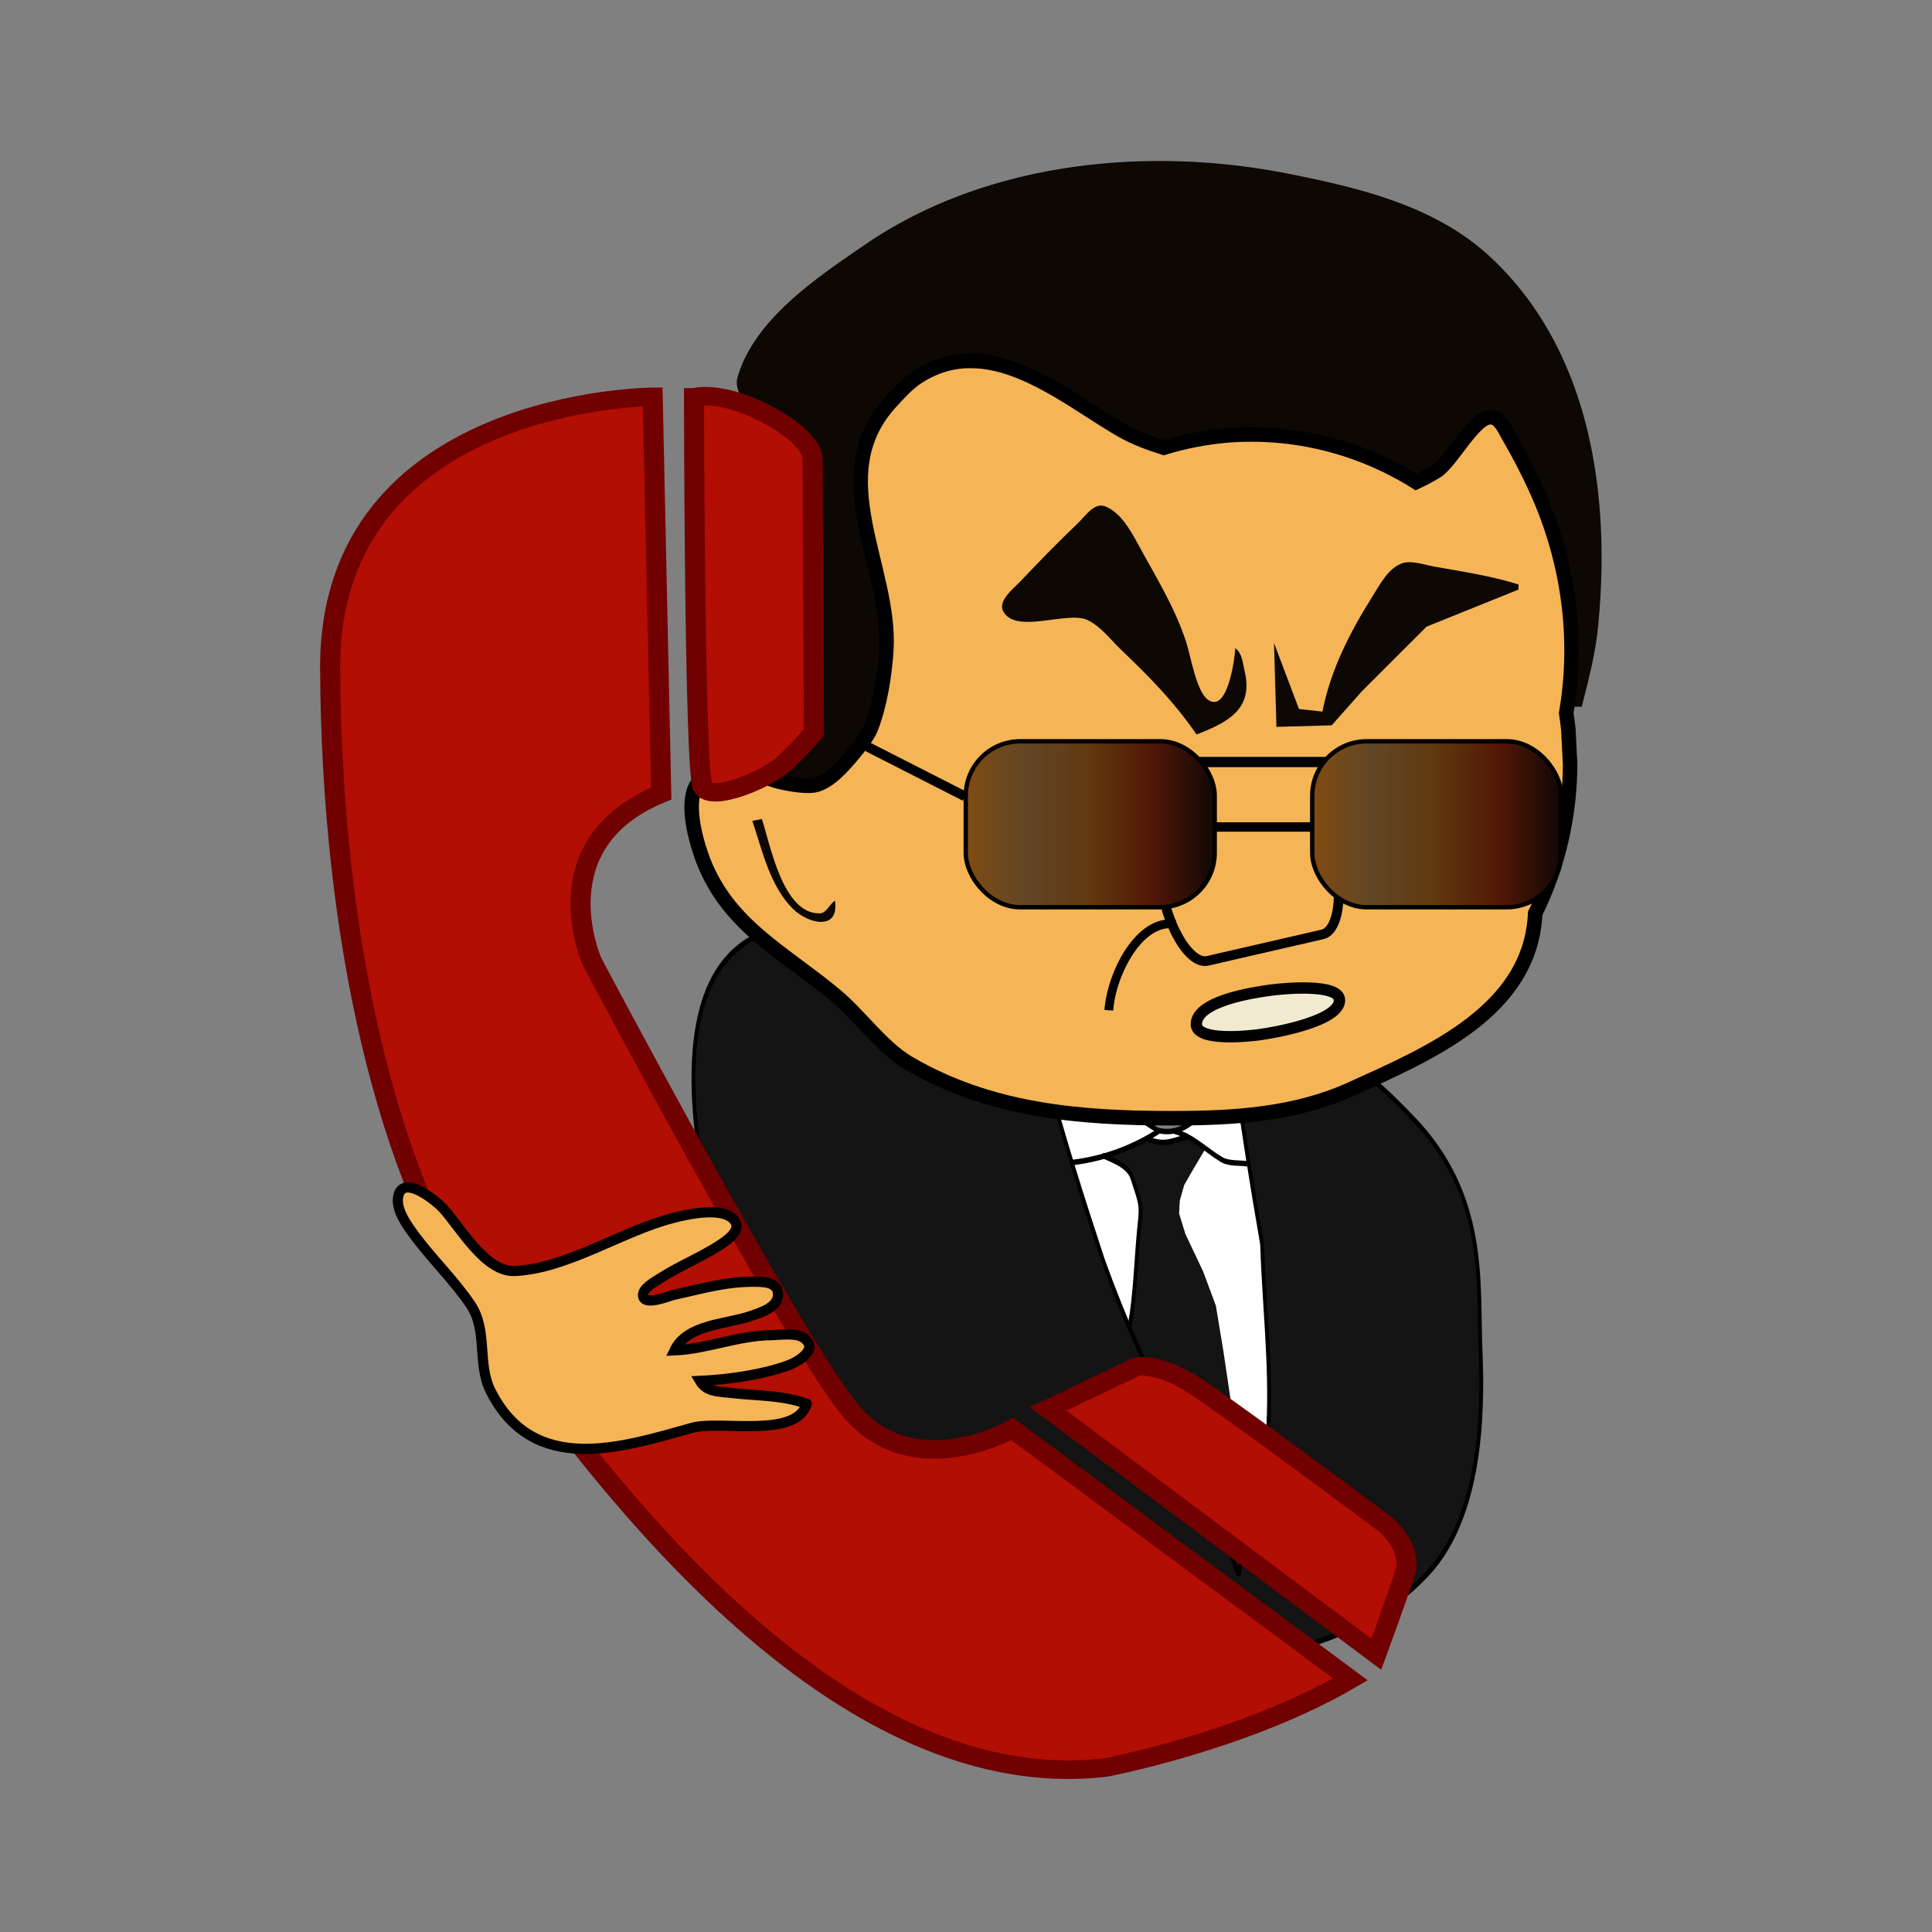 <svg:svg xmlns:dc="http://purl.org/dc/elements/1.1/" xmlns:ns1="http://www.w3.org/1999/xlink" xmlns:ns3="http://creativecommons.org/ns#" xmlns:rdf="http://www.w3.org/1999/02/22-rdf-syntax-ns#" xmlns:svg="http://www.w3.org/2000/svg" height="211.14" id="svg5216" version="1.1" viewBox="-33.688 -16.272 211.14 211.14" width="211.14">
  <svg:rect x="-33.688" y="-16.272" width="211.14" height="211.14" fill="#808080" stroke="none"/>
  <svg:defs id="defs5210">
    <svg:linearGradient id="linearGradient5788">
      <svg:stop id="stop5778" offset="0" stop-color="#814b11" />
      <svg:stop id="stop5780" offset="0.25" stop-color="#614625" />
      <svg:stop id="stop5782" offset="0.5" stop-color="#60380d" />
      <svg:stop id="stop5784" offset="0.75" stop-color="#521606" />
      <svg:stop id="stop5786" offset="1" stop-color="#0d0804" />
    </svg:linearGradient>
    <svg:linearGradient gradientTransform="matrix(0.9,0,0,0.9,78.542,4.585)" gradientUnits="userSpaceOnUse" id="linearGradient5812" x1="51.145" x2="81.903" y1="155.335" y2="155.335" ns1:href="#linearGradient5788" />
    <svg:linearGradient gradientTransform="matrix(0.9,0,0,0.9,116.407,4.585)" gradientUnits="userSpaceOnUse" id="linearGradient4775" x1="51.145" x2="81.903" y1="155.335" y2="155.335" ns1:href="#linearGradient5788" />
  </svg:defs>
  <svg:g id="g4591">
    <svg:g id="g4729" transform="matrix(0.992,-0.119,0.187,1.561,-109.159,-284.266)">
      <svg:g id="g4716">
        <svg:path d="m 144.237,254.596 1.156,1.52 1.075,1.339 1.923,1.636 2.722,1.754 3.238,1.774 1.739,0.112 1.713,-0.316 1.738,-0.934 2.341,-1.508 1.345,-0.886 0.231,2.418 0.367,7.287 0.23,2.437 -0.362,3.941 -0.542,4.489 -0.492,2.886 -1.324,5.243 -1.925,5.449 -0.973,-3.368 -1.718,1.384 -4.033,-3.092 -3.419,-9.686 -1.825,-4.822 -1.946,-5.974 -1.883,-5.95 -0.782,-3.834 0.04,-1.139 0.453,-1.05 0.547,-1.023 0.364,-0.089 z" id="path3602" style="fill:#ffffff;stroke-width:0.399" />
        <svg:g id="g5379" transform="matrix(0.265,0,0,0.24,205.066,180.937)">
          <svg:path d="m -214.963,345.728 11.032,-1.664 7.135,-1.908 6.241,1.488 9.716,-0.563 7.256,3.993 -6.092,5.545 -4.385,4.154 -2.562,4.306 -0.921,3.716 1.573,6.102 5.42,11.345 3.549,10.302 0.851,13.305 0.52,12.874 1.134,31.97 1.746,17.253 c -7.879,-7.548 0.496,10.034 -20.446,-5.817 l -8.604,-27.507 -7.878,-24.462 -4.661,-14.59 2.333,-3.034 6.155,-22.485 1.984,-7.662 0.342,-2.635 -3.015,-9.369 -8.425,-4.655 z" id="path3600" style="fill:#141414;stroke-width:1.585" />
          <svg:path d="m -348.227,270.701 c 38.573,-10.303 77.337,53.39 105.239,45.744 3.838,-2.685 7.676,-5.371 11.514,-8.056 -2.104,4.285 -4.243,8.328 -3.258,13.203 3.621,17.925 8.475,35.869 13.627,53.737 12.969,39.809 27.214,55.715 40.183,95.524 8.918,-21.723 14.126,-20.075 19.662,-42.426 4.076,-17.122 4.09,-34.709 6.225,-52.052 -1.288,-17.039 -2.223,-34.069 -2.672,-51.088 2.084,3.3 26.643,-1.9 31.46,0.137 19.535,8.259 12.375,-4.827 39.237,20.111 26.861,24.938 18.418,49.37 16.264,69.091 -2.154,19.721 -8.461,47.68 -32.281,62.018 -27.992,16.849 -70.648,21.587 -108.531,15.283 -64.936,-13.259 -104.484,-48.016 -126.819,-86.321 -11.167,-19.153 -38.97,-37.53 -41.618,-59.557 -3.137,-26.097 -3.154,-66.021 31.768,-75.349 z" id="path2860" style="fill:#141414;stroke:#000000;stroke-width:1.585px" />
        </svg:g>
        <svg:g id="g5385" transform="matrix(0.265,0,0,0.24,205.066,180.937)">
          <svg:path d="m -233.065,310.252 c 3.249,-4.574 2.932,-3.843 5.774,1.111 6.334,11.041 21.272,20.96 35.047,28.747 15.853,4.332 26.698,-11.201 34.145,-14.302" id="path3634" style="fill:none;stroke:#000000;stroke-width:1.585px" />
          <svg:path d="m -228.952,346.423 c 13.097,0.026 25.845,-2.126 37.101,-6.042" id="path3636" style="fill:none;stroke:#000000;stroke-width:1.585px" />
          <svg:path d="m -185.704,340.894 c 7.478,2.041 12.256,6.608 18.222,9.831 2.885,1.559 7.296,1.477 10.943,2.215" id="path3638" style="fill:none;stroke:#000000;stroke-width:1.585px" />
          <svg:path d="m -197.306,342.059 c 6.958,2.694 9.207,1.774 17.04,0.915" id="path3640" style="fill:none;stroke:#000000;stroke-width:1.585px" />
        </svg:g>
        <svg:path d="m 147.833,263.847 c 1.194,0.467 2.699,0.921 2.945,1.882 0.234,0.914 0.691,1.764 0.334,2.683 -0.982,2.529 -1.444,5.181 -2.7,7.661" id="path3642" style="fill:none;stroke:#000000;stroke-width:0.399px" />
      </svg:g>
    </svg:g>
    <svg:path d="m 92.627,1.324 c -11.26,0.065 -22.616,2.839 -31.823,9.168 -5.077,3.49 -12.067,8.089 -13.891,14.479 -0.486,1.703 1.397,3.371 2.161,4.762 1.784,3.252 3.738,7.402 4.271,11.113 0.891,6.211 -0.094,12.379 -2.176,18.256 -0.71,2.003 -2.586,4.08 -2.992,6.093 -0.2,0.99 1.906,5.91 2.315,3.962 1.852,1.397 3.735,1.965 6.085,1.487 1.017,-0.207 2.036,-1.095 3.097,-0.843 a 20.707,20.411 0 0 1 0.787,-2.026 c 0.12,-0.708 0.627,-1.478 0.824,-2.057 0.871,-2.556 1.5,-4.98 1.831,-7.673 1.063,-8.652 -5.706,-17.623 -1.362,-25.929 0.748,-1.431 1.959,-2.731 3.101,-3.857 1.013,-0.999 2.072,-2.076 3.364,-2.708 7.873,-3.85 14.141,2.902 20.373,6.327 2.877,1.581 6.021,1.981 8.996,3.208 3.019,1.245 6.069,3.376 9.26,4.07 5.518,1.2 11.656,0.456 16.404,-2.634 1.846,-1.201 3.055,-2.535 4.197,-4.406 0.366,-0.6 0.962,-1.768 1.807,-1.73 0.741,0.033 1.421,1.212 1.808,1.731 1.447,1.944 2.694,4.381 3.633,6.614 3.162,7.52 4.363,14.688 3.443,22.232 h 1.034 c 0.733,-2.883 1.489,-5.776 1.784,-8.738 1.423,-14.3 -0.782,-30.294 -11.906,-40.533 C 123.065,6.179 114.762,4.237 107.121,2.716 102.779,1.852 98.261,1.37 93.716,1.326 c -0.363,-0.004 -0.726,-0.004 -1.089,-0.002 z" id="path4520" style="fill:#0d0804;stroke:none;stroke-width:0.265" />
    <svg:path d="m 72.525,23.17 c -1.957,-0.026 -3.931,0.468 -5.893,1.729 -1.098,0.706 -2.064,1.786 -2.945,2.741 -7.469,8.096 0.1,18.198 -0.519,27.229 -0.188,2.741 -0.684,5.902 -1.686,8.467 -0.331,0.846 -1.403,2.241 -2.766,3.774 -1.363,1.533 -2.49,2.286 -3.461,2.453 -1.21,0.209 -5.047,-0.422 -5.825,-1.318 -0.792,-0.913 -1.084,-2.733 -2.178,-2.288 -1.095,0.446 -4.558,2.257 -5.142,4.307 -0.577,2.027 0.15,4.907 0.81,6.831 2.613,7.614 8.828,10.517 14.716,15.421 2.627,2.188 5.069,5.689 7.961,7.386 8.949,5.249 18.749,6.033 28.816,6.033 6.705,0 13.383,-0.382 19.579,-3.197 8.463,-3.844 19.624,-8.523 20.095,-19.187 2.495,-5.053 3.802,-10.644 3.815,-16.319 l -0.188,-3.745 c -0.065,-0.609 -0.145,-1.215 -0.24,-1.82 1.416,-8.196 0.247,-16.617 -3.198,-24.282 -0.941,-2.094 -2.002,-4.118 -3.152,-6.108 -0.41,-0.709 -0.884,-1.846 -1.827,-1.949 -1.836,-0.201 -4.36,4.922 -6.044,5.928 -0.711,0.425 -1.439,0.811 -2.179,1.157 -6.209,-3.89 -13.437,-5.672 -20.673,-5.096 -2.34,0.204 -4.654,0.653 -6.907,1.34 -1.602,-0.512 -3.178,-1.086 -4.637,-1.925 -4.749,-2.733 -10.461,-7.484 -16.332,-7.561 z" id="path196" style="fill:#f5b557;stroke:#000000;stroke-width:1.587" />
    <svg:g id="g5281" transform="matrix(0.731,0,0,0.675,160.931,-60.562)">
      <svg:path d="m -216.881,173.914 c 0.212,43.876 8.647,82.747 22.906,104.5 14.257,21.756 50.82,78.694 93.015,73.376 0,0 20.798,-4.256 36.614,-14.281 l -50.557,-40.546 c 0,0 -15.184,9.394 -24.496,-3.413 -9.317,-12.801 -38.308,-72.212 -38.308,-72.212 0,0 -7.994,-19.154 10.324,-27.244 l -1.275,-64.23 c 0,0 -48.433,0.177 -48.223,44.049 z" id="imagebot_4" style="fill:#b20e03;fill-opacity:1;stroke:#710000;stroke-width:3" />
      <svg:path d="m -162.482,129.953 c 0,0 3.831,-1.245 10.792,2.678 6.963,3.926 6.933,7.139 6.933,7.139 l 0.214,44.401 c 0,0 -1.935,2.557 -4.503,5.101 -2.57,2.549 -10.88,6.333 -12.131,3.746 -1.244,-2.583 -1.305,-63.065 -1.305,-63.065 z" id="imagebot_3" style="fill:#b20e03;fill-opacity:1;stroke:#710000;stroke-width:3" />
      <svg:path d="m -96.261,286.859 c 0,0 2.974,-0.569 7.696,2.475 4.723,3.054 29.479,23.106 29.479,23.106 0,0 4.123,3.641 2.896,7.832 -1.225,4.191 -4.284,13.172 -4.284,13.172 l -49.074,-39.73 z" id="imagebot_2" style="fill:#b20e03;fill-opacity:1;stroke:#710000;stroke-width:3" />
    </svg:g>
    <svg:path d="m 54.474,137.142 c -2.668,-0.973 -5.555,-0.862 -8.334,-1.191 -1.302,-0.154 -2.624,-0.095 -3.334,-1.31 3.008,-0.131 6.899,-0.673 9.723,-1.73 1.028,-0.385 3.361,-1.793 1.579,-2.985 -0.87,-0.582 -2.526,-0.296 -3.523,-0.284 -3.619,0.043 -7.003,1.511 -10.557,1.666 1.378,-2.883 5.645,-2.824 8.334,-3.763 1.082,-0.378 2.974,-0.922 2.974,-2.341 0,-1.433 -1.675,-1.392 -2.696,-1.397 -3.052,-0.016 -5.668,0.779 -8.612,1.411 -0.609,0.131 -3.227,1.254 -3.436,0.174 -0.158,-0.815 1.229,-1.549 1.769,-1.901 2.134,-1.39 4.534,-2.333 6.667,-3.726 0.788,-0.515 2.423,-1.64 1.494,-2.722 -1.279,-1.49 -5.153,-0.6 -6.772,-0.177 -5.503,1.436 -11.54,5.541 -17.224,5.763 -3.199,0.125 -5.954,-4.848 -7.826,-6.874 -0.69,-0.747 -4.286,-3.729 -4.854,-1.352 -0.337,1.409 0.844,3.066 1.611,4.126 1.952,2.695 4.425,5.026 6.283,7.779 1.91,2.83 0.689,6.458 2.193,9.446 4.697,9.328 14.375,6.156 22.039,4.008 3.027,-0.848 11.362,1.218 12.502,-2.619 z" id="path1140" style="fill:#f5b557;stroke:#000000;stroke-width:1.111;stroke-opacity:1" />
    <svg:g id="g4771" transform="matrix(1,0,0,1.05,-50.589,-76.015)">
      <svg:path d="m 147.666,133.345 c 3.585,-1.312 6.239,-2.726 5.249,-6.625 -0.232,-0.914 -0.238,-1.779 -1.016,-2.371 -0.045,1.058 -0.85,6.927 -3.026,5.347 -1.231,-0.894 -1.835,-4.455 -2.31,-5.876 -1.247,-3.73 -3.424,-6.994 -5.353,-10.394 -0.796,-1.404 -1.949,-3.299 -3.598,-3.848 -1.158,-0.385 -2.17,1.106 -2.906,1.772 -2.197,1.987 -4.256,4.017 -6.354,6.12 -0.639,0.64 -2.42,1.951 -1.829,3.034 1.349,2.473 7.042,-0.07 9.238,0.932 1.45,0.662 2.546,2.085 3.704,3.133 3.022,2.733 5.815,5.457 8.202,8.776 z" id="path334" style="fill:#0d0804;stroke:none;stroke-width:0.265" />
      <svg:path d="m 161.424,130.964 -2.563,-0.272 -2.729,-6.872 0.265,8.731 6.04,-0.16 3.295,-3.541 7.068,-6.728 10.054,-3.86 v -0.529 c -2.915,-0.886 -6.244,-1.36 -9.26,-1.873 -1.018,-0.173 -2.427,-0.667 -3.44,-0.338 -1.537,0.499 -2.443,2.207 -3.269,3.459 -2.431,3.684 -4.567,7.623 -5.462,11.982 z" id="path378" style="fill:#0d0804;stroke:none;stroke-width:0.265" />
    </svg:g>
    <svg:path d="M 96.937,67.006 H 111.725" id="path4853" style="fill:none;stroke:#000000;stroke-width:1.122;stroke-linecap:butt;stroke-linejoin:miter;stroke-opacity:1" />
    <svg:path d="m 105.198,91.934 c -1.957,0.263 -8.141,1.195 -8.141,3.729 0,1.897 5.601,1.315 6.857,1.148 1.823,-0.243 8.783,-1.492 8.783,-3.775 0,-1.888 -6.256,-1.268 -7.499,-1.102 z" id="path938" style="fill:#f1ead0;stroke:#000000;stroke-width:1.241" />
    <svg:path d="m 60.305,64.921 11.459,5.838" id="path4849" style="fill:none;stroke:#000000;stroke-width:1.058;stroke-linecap:butt;stroke-linejoin:miter;stroke-opacity:1" />
    <svg:path d="M 98.315,74.108 H 110.723" id="path4859" style="fill:none;stroke:#000000;stroke-width:1.028;stroke-linecap:butt;stroke-linejoin:miter;stroke-opacity:1" />
    <svg:path d="m 112.393,78.697 c 0.599,3.726 -0.028,6.797 -1.564,7.15 l -12.534,2.884 c -1.535,0.353 -3.442,-2.135 -4.531,-5.748" id="rect5611" style="opacity:1;fill:none;fill-opacity:1;stroke:#000000;stroke-width:1.058;stroke-linejoin:miter" />
    <svg:g id="g4857" transform="translate(-52.955,-70.577)">
      <svg:rect height="18.137" id="rect5761" rx="5.953" ry="5.953" style="opacity:1;fill:url(#linearGradient5812);fill-opacity:1;stroke:#000000;stroke-width:0.476" width="27.206" x="124.811" y="135.317" />
      <svg:rect height="18.137" id="rect4773" rx="5.953" ry="5.953" style="opacity:1;fill:url(#linearGradient4775);fill-opacity:1;stroke:#000000;stroke-width:0.476" width="27.206" x="162.675" y="135.317" />
    </svg:g>
    <svg:path d="m 94.753,84.727 c -3.908,-0.62 -6.969,5.373 -7.263,9.411" id="path5637" style="fill:none;stroke:#000000;stroke-width:0.957;stroke-linecap:butt;stroke-linejoin:miter;stroke-opacity:1" />
    <svg:path d="m 48.534,73.439 c 1.099,3.28 1.917,7.133 4.455,9.631 1.647,1.622 5.059,2.436 4.576,-0.916 -0.565,0.34 -0.936,1.364 -1.629,1.39 -4.082,0.15 -5.462,-7.619 -6.365,-10.312 z" id="path650" style="fill:#0d0804;stroke:none;stroke-width:0.265" />
  </svg:g>
</svg:svg>
